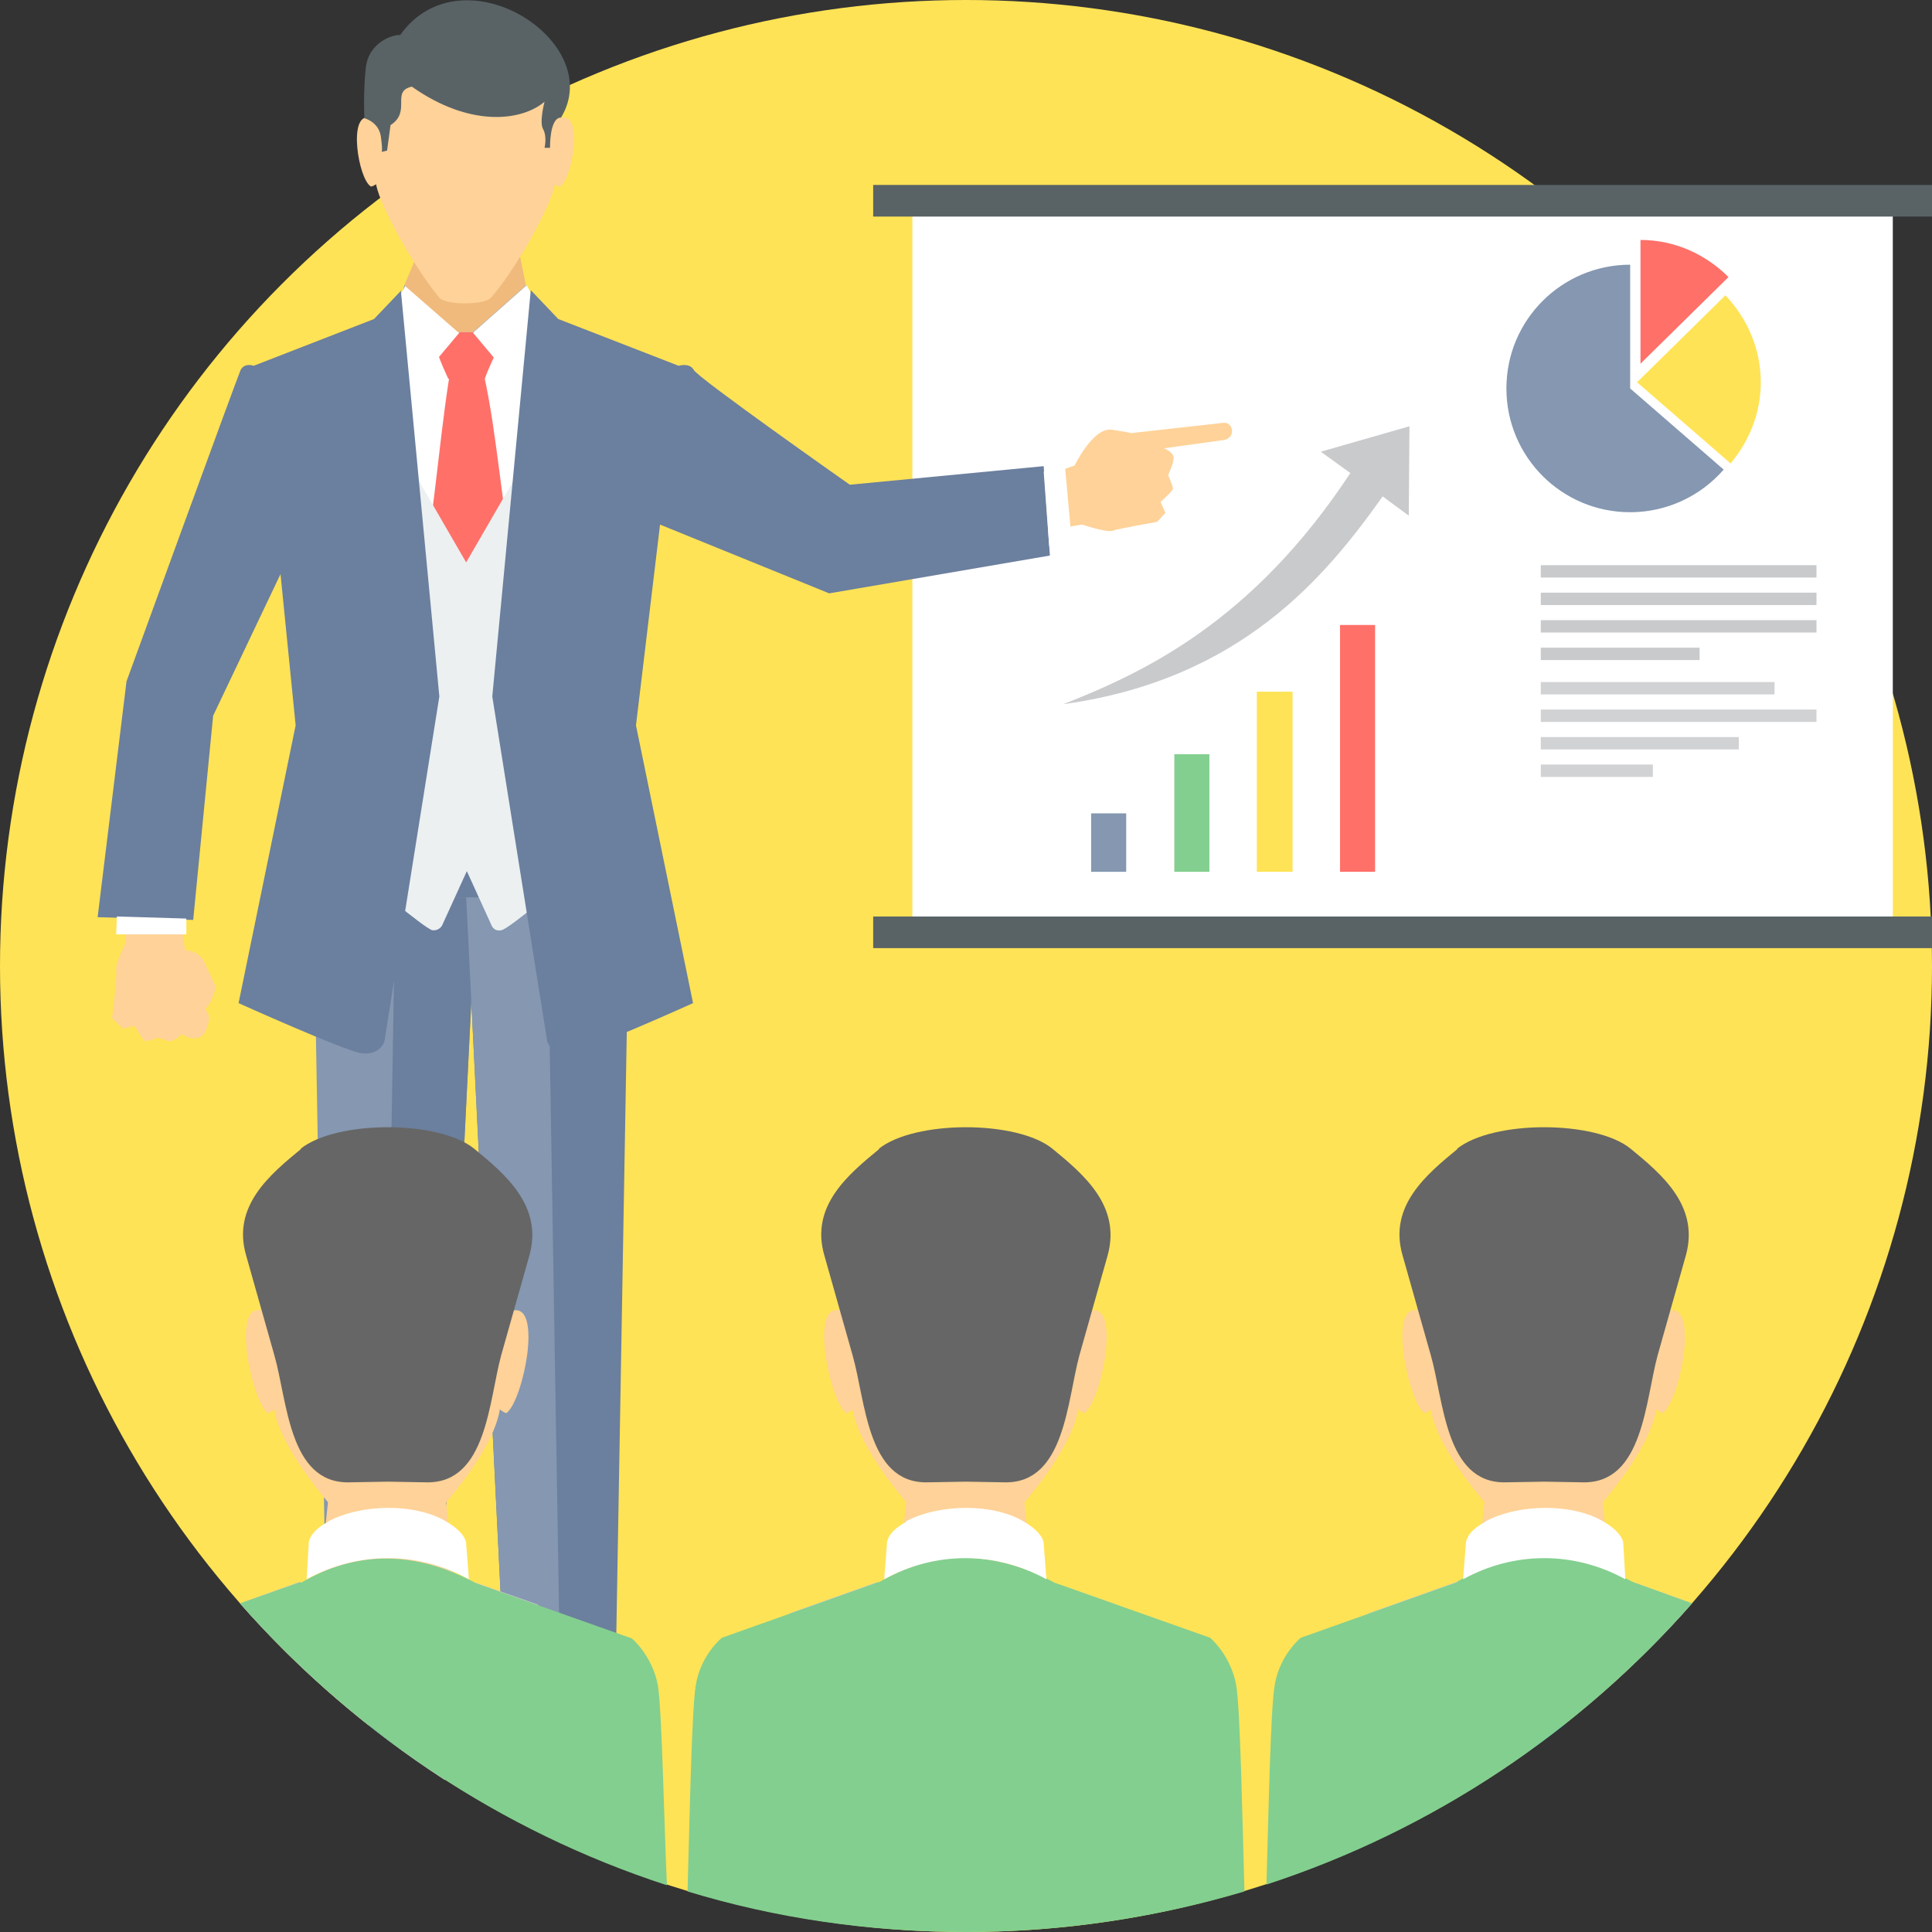 <?xml version="1.0" encoding="UTF-8"?>
<!DOCTYPE svg PUBLIC "-//W3C//DTD SVG 1.1//EN" "http://www.w3.org/Graphics/SVG/1.1/DTD/svg11.dtd">
<!-- Creator: CorelDRAW X6 -->
<svg xmlns="http://www.w3.org/2000/svg" xml:space="preserve" width="202px" height="202px" version="1.1" style="shape-rendering:geometricPrecision; text-rendering:geometricPrecision; image-rendering:optimizeQuality; fill-rule:evenodd; clip-rule:evenodd"
viewBox="0 0 2810 2810"
 xmlns:xlink="http://www.w3.org/1999/xlink">
 <rect x="0" y="0" width="2810" height="2810" fill="#333333" stroke="none"/>
 <defs>
  <style type="text/css">
   <![CDATA[
    .fil13 {fill:#0F5F9B}
    .fil11 {fill:#596366}
    .fil15 {fill:#666666}
    .fil7 {fill:#6B7F9E}
    .fil14 {fill:#83CF8F}
    .fil4 {fill:#8597B1}
    .fil8 {fill:#AAB5BD}
    .fil2 {fill:#C9CACC}
    .fil12 {fill:#CCCCCC}
    .fil5 {fill:#D1D2D4}
    .fil9 {fill:#ECF0F1}
    .fil10 {fill:#F0BA7D}
    .fil6 {fill:#FED298}
    .fil3 {fill:#FF7069}
    .fil0 {fill:#FFE356}
    .fil1 {fill:white}
   ]]>
  </style>
 </defs>
 <g id="Layer_x0020_1">
  <g id="_494693632">
   <circle class="fil0" cx="1405" cy="1405" r="1405"/>
   <polygon class="fil1" points="1327,280 2753,280 2753,1367 1327,1367 "/>
   <path class="fil2" d="M1547 1024c117,-46 275,-120 417,-336l-43 -31 129 -37 -1 130 -38 -28c-83,117 -206,266 -463,302z"/>
   <g>
    <path class="fil0" d="M2509 430l-128 126 136 118c27,-32 44,-73 44,-118 0,-49 -20,-93 -51,-126z"/>
    <path class="fil3" d="M2386 349l0 180 128 -126c-33,-33 -78,-54 -128,-54z"/>
    <path class="fil4" d="M2371 385c-99,0 -180,80 -180,180 0,99 80,180 180,180 54,0 103,-24 136,-62l-136 -118 0 -180z"/>
   </g>
   <path class="fil2" d="M2241 822l401 0 0 18 -401 0 0 -18zm0 120l231 0 0 18 -231 0 0 -18zm0 -40l401 0 0 18 -401 0 0 -18zm0 -40l401 0 0 18 -401 0 0 -18z"/>
   <path class="fil5" d="M2241 992l340 0 0 18 -340 0 0 -18zm0 120l163 0 0 18 -163 0 0 -18zm0 -40l288 0 0 18 -288 0 0 -18zm0 -40l401 0 0 18 -401 0 0 -18z"/>
   <path class="fil6" d="M1563 677c0,0 27,-56 54,-52 27,4 28,5 28,5l134 -15c15,-2 19,22 1,25l-87 12c0,0 15,6 14,15 -1,9 -8,24 -8,24 0,0 7,16 7,20 -1,4 -18,19 -18,19l7 16 -12 13c0,0 -57,10 -65,13 -8,3 -44,-9 -44,-9l-56 9 -3 -78 48 -17z"/>
   <path class="fil6" d="M269 1382c0,0 20,0 28,17l17 36c-5,24 -16,33 -16,33 8,7 8,15 1,32 -7,15 -26,11 -34,4 0,0 -12,12 -21,10 -9,-3 -14,-5 -14,-5 0,0 -15,6 -19,5 -4,-2 -15,-22 -15,-22l-17 4 -16 -15c0,0 8,-62 6,-71 -1,-9 13,-37 13,-37l4 -56 77 14 6 51z"/>
   <path class="fil7" d="M589 415l177 0 108 1002c-122,25 -244,26 -364,0l66 -934 12 -68z"/>
   <polygon class="fil1" points="589,415 766,415 818,896 548,896 577,483 "/>
   <path class="fil8" d="M589 415c59,0 118,0 177,0l1 9 -86 96 -93 -97 1 -8z"/>
   <path class="fil3" d="M657 524c14,0 28,0 42,0 2,7 3,15 5,22 19,85 26,195 44,280l-66 56 -66 -56c15,-72 27,-230 42,-302z"/>
   <path class="fil3" d="M637 518c10,-12 19,-23 29,-35l24 0c10,12 19,23 29,35 -5,11 -10,22 -14,33 -17,-1 -36,0 -53,0 -5,-11 -10,-22 -14,-33z"/>
   <polygon class="fil4" points="456,1307 476,2457 636,2457 693,1305 "/>
   <polygon class="fil7" points="556,2457 636,2457 693,1305 575,1306 "/>
   <polygon class="fil7" points="915,1307 895,2457 735,2457 678,1305 "/>
   <polygon class="fil4" points="815,2457 735,2457 678,1305 796,1306 "/>
   <path class="fil9" d="M568 628l110 190 110 -190 44 645c0,0 -92,79 -103,80 -11,2 -14,-7 -14,-7l-36 -79 -36 79c0,0 -4,8 -14,7 -11,-2 -103,-80 -103,-80l44 -645z"/>
   <path class="fil1" d="M579 435l11 -20 78 69 -57 68 -32 -117zm198 0l-11 -20 -78 69 57 68 32 -117z"/>
   <path class="fil7" d="M772 422l40 42 175 68c0,0 16,-5 22,6 5,11 227,167 227,167l282 -27 9 130 -321 55 -246 -100 -35 292 83 404c0,0 -153,69 -179,73 -27,3 -33,-17 -33,-17l-80 -502 56 -591zm-188 0l-40 42 -175 68c0,0 -13,-5 -19,6 -5,11 -166,453 -166,453l-42 343 139 4 29 -297 98 -206 22 220 -83 404c0,0 153,69 179,73 27,3 33,-17 33,-17l80 -502 -56 -591z"/>
   <polygon class="fil1" points="170,1333 271,1336 271,1359 169,1359 "/>
   <g>
    <polygon class="fil10" points="609,365 588,415 666,483 688,483 765,415 755,366 "/>
    <path class="fil6" d="M540 144c0,9 -3,18 -3,27 -31,-6 -16,88 2,100 1,1 5,-1 8,-3 6,34 59,126 92,165 9,11 66,11 75,0 34,-38 87,-131 93,-165 3,2 6,4 8,3 18,-13 33,-106 2,-100 0,-9 -3,-18 -3,-27 -2,-73 -67,-109 -137,-109 -69,0 -135,37 -137,109z"/>
    <path class="fil11" d="M582 51c-10,-1 -46,10 -50,48 -4,38 -2,73 -2,73 0,0 21,5 24,27 3,22 1,22 1,22l8 -2 5 -37c31,-20 0,-49 31,-56 85,60 160,50 193,22 0,0 -8,30 -2,40 6,11 2,27 2,27l8 0c0,0 -1,-44 16,-44 67,-110 -144,-246 -234,-120z"/>
   </g>
   <polygon class="fil1" points="1518,686 1549,679 1559,789 1526,794 "/>
   <g>
    <g>
     <path class="fil6" d="M383 1801c0,14 -4,92 -4,105 -42,-9 -13,130 10,149 2,1 6,-2 10,-5 6,38 39,88 78,135l-16 152 102 -7 102 7 -16 -152c39,-46 72,-97 78,-135 4,3 9,6 10,5 24,-19 52,-157 10,-149 0,-13 -4,-92 -4,-105 -2,-107 -89,-161 -181,-161 -92,0 -179,54 -181,161z"/>
     <g>
      <path class="fil12" d="M435 2301l-86 31c87,99 187,185 298,257l136 -255 -91 -32 -80 63 -96 0 -81 -64z"/>
      <path class="fil13" d="M535 2359l11 30 -9 121c18,14 37,28 56,41l-11 -162 11 -30 -29 -1 -29 1z"/>
      <path class="fil14" d="M437 2301l-88 31c165,187 378,331 621,410 -4,-86 -7,-250 -13,-290 -8,-44 -38,-69 -38,-69l-226 -80c-86,-46 -171,-50 -255,-1z"/>
      <path class="fil1" d="M478 2213c-31,16 -29,33 -29,33l-3 51c74,-41 162,-41 236,0l-4 -51c0,0 2,-15 -29,-33 -43,-26 -121,-27 -172,0z"/>
      <path class="fil15" d="M438 1671c-45,37 -101,83 -80,155l41 145c19,66 21,186 108,185l57 -1 57 1c87,1 90,-119 108,-185l41 -145c20,-72 -35,-118 -80,-155 -51,-42 -201,-42 -253,0z"/>
     </g>
    </g>
    <g>
     <path class="fil6" d="M1224 1801c0,14 -4,92 -4,105 -42,-9 -13,130 10,149 2,1 6,-2 10,-5 6,38 39,88 78,135l-16 152 102 -7 102 7 -16 -152c39,-46 72,-97 78,-135 4,3 9,6 10,5 24,-19 52,-157 10,-149 0,-13 -4,-92 -4,-105 -2,-107 -89,-161 -181,-161 -92,0 -179,54 -181,161z"/>
     <g>
      <polygon class="fil12" points="1276,2301 1147,2347 1347,2656 1453,2656 1624,2334 1533,2302 1453,2365 1357,2365 "/>
      <polygon class="fil13" points="1376,2359 1387,2390 1369,2656 1442,2656 1423,2390 1434,2359 1405,2358 "/>
      <path class="fil14" d="M1278 2301l-228 81c0,0 -31,25 -38,69 -6,35 -9,196 -12,300 128,39 264,59 405,59 141,0 277,-21 405,-59 -3,-104 -6,-265 -12,-300 -8,-44 -38,-69 -38,-69l-226 -80c-86,-46 -171,-50 -255,-1z"/>
      <path class="fil1" d="M1319 2213c-31,16 -29,33 -29,33l-4 51c74,-41 162,-41 236,0l-4 -51c0,0 2,-15 -29,-33 -43,-26 -121,-27 -172,0z"/>
      <path class="fil15" d="M1279 1671c-45,37 -101,83 -80,155l41 145c19,66 21,186 108,185l57 -1 57 1c87,1 90,-119 108,-185l41 -145c20,-72 -35,-118 -80,-155 -51,-42 -201,-42 -253,0z"/>
     </g>
    </g>
    <g>
     <path class="fil6" d="M2065 1801c0,14 -4,92 -4,105 -42,-9 -13,130 10,149 2,1 6,-2 10,-5 6,38 39,88 78,135l-16 152 102 -7 102 7 -16 -152c39,-46 72,-97 78,-135 4,3 9,6 10,5 24,-19 52,-157 10,-149 0,-13 -4,-92 -4,-105 -2,-107 -89,-161 -181,-161 -92,0 -179,54 -181,161z"/>
     <g>
      <path class="fil12" d="M2118 2301l-129 46 161 249c116,-73 221,-162 311,-264l-86 -31 -80 63 -96 0 -81 -64z"/>
      <path class="fil13" d="M2218 2359l11 30 -11 162c19,-13 37,-27 56,-41l-9 -121 11 -30 -29 -1 -29 1z"/>
      <path class="fil14" d="M2120 2301l-228 81c0,0 -31,25 -38,69 -6,33 -9,186 -12,290 242,-79 455,-222 619,-409l-86 -31c-86,-46 -171,-50 -255,-1z"/>
      <path class="fil1" d="M2161 2213c-31,16 -29,33 -29,33l-4 51c74,-41 162,-41 236,0l-3 -51c0,0 2,-15 -29,-33 -43,-26 -121,-27 -172,0z"/>
      <path class="fil15" d="M2120 1671c-45,37 -101,83 -80,155l41 145c19,66 21,186 108,185l57 -1 57 1c87,1 90,-119 108,-185l41 -145c20,-72 -35,-118 -80,-155 -51,-42 -201,-42 -253,0z"/>
     </g>
    </g>
   </g>
   <path class="fil11" d="M1270 269l1540 0 0 46 -1540 0 0 -46zm0 1064l1540 0 0 46 -1540 0 0 -46z"/>
   <polygon class="fil4" points="1587,1183 1638,1183 1638,1268 1587,1268 "/>
   <polygon class="fil14" points="1708,1097 1759,1097 1759,1268 1708,1268 "/>
   <polygon class="fil0" points="1828,1006 1880,1006 1880,1268 1828,1268 "/>
   <polygon class="fil3" points="1949,909 2000,909 2000,1268 1949,1268 "/>
  </g>
 </g>
</svg>
